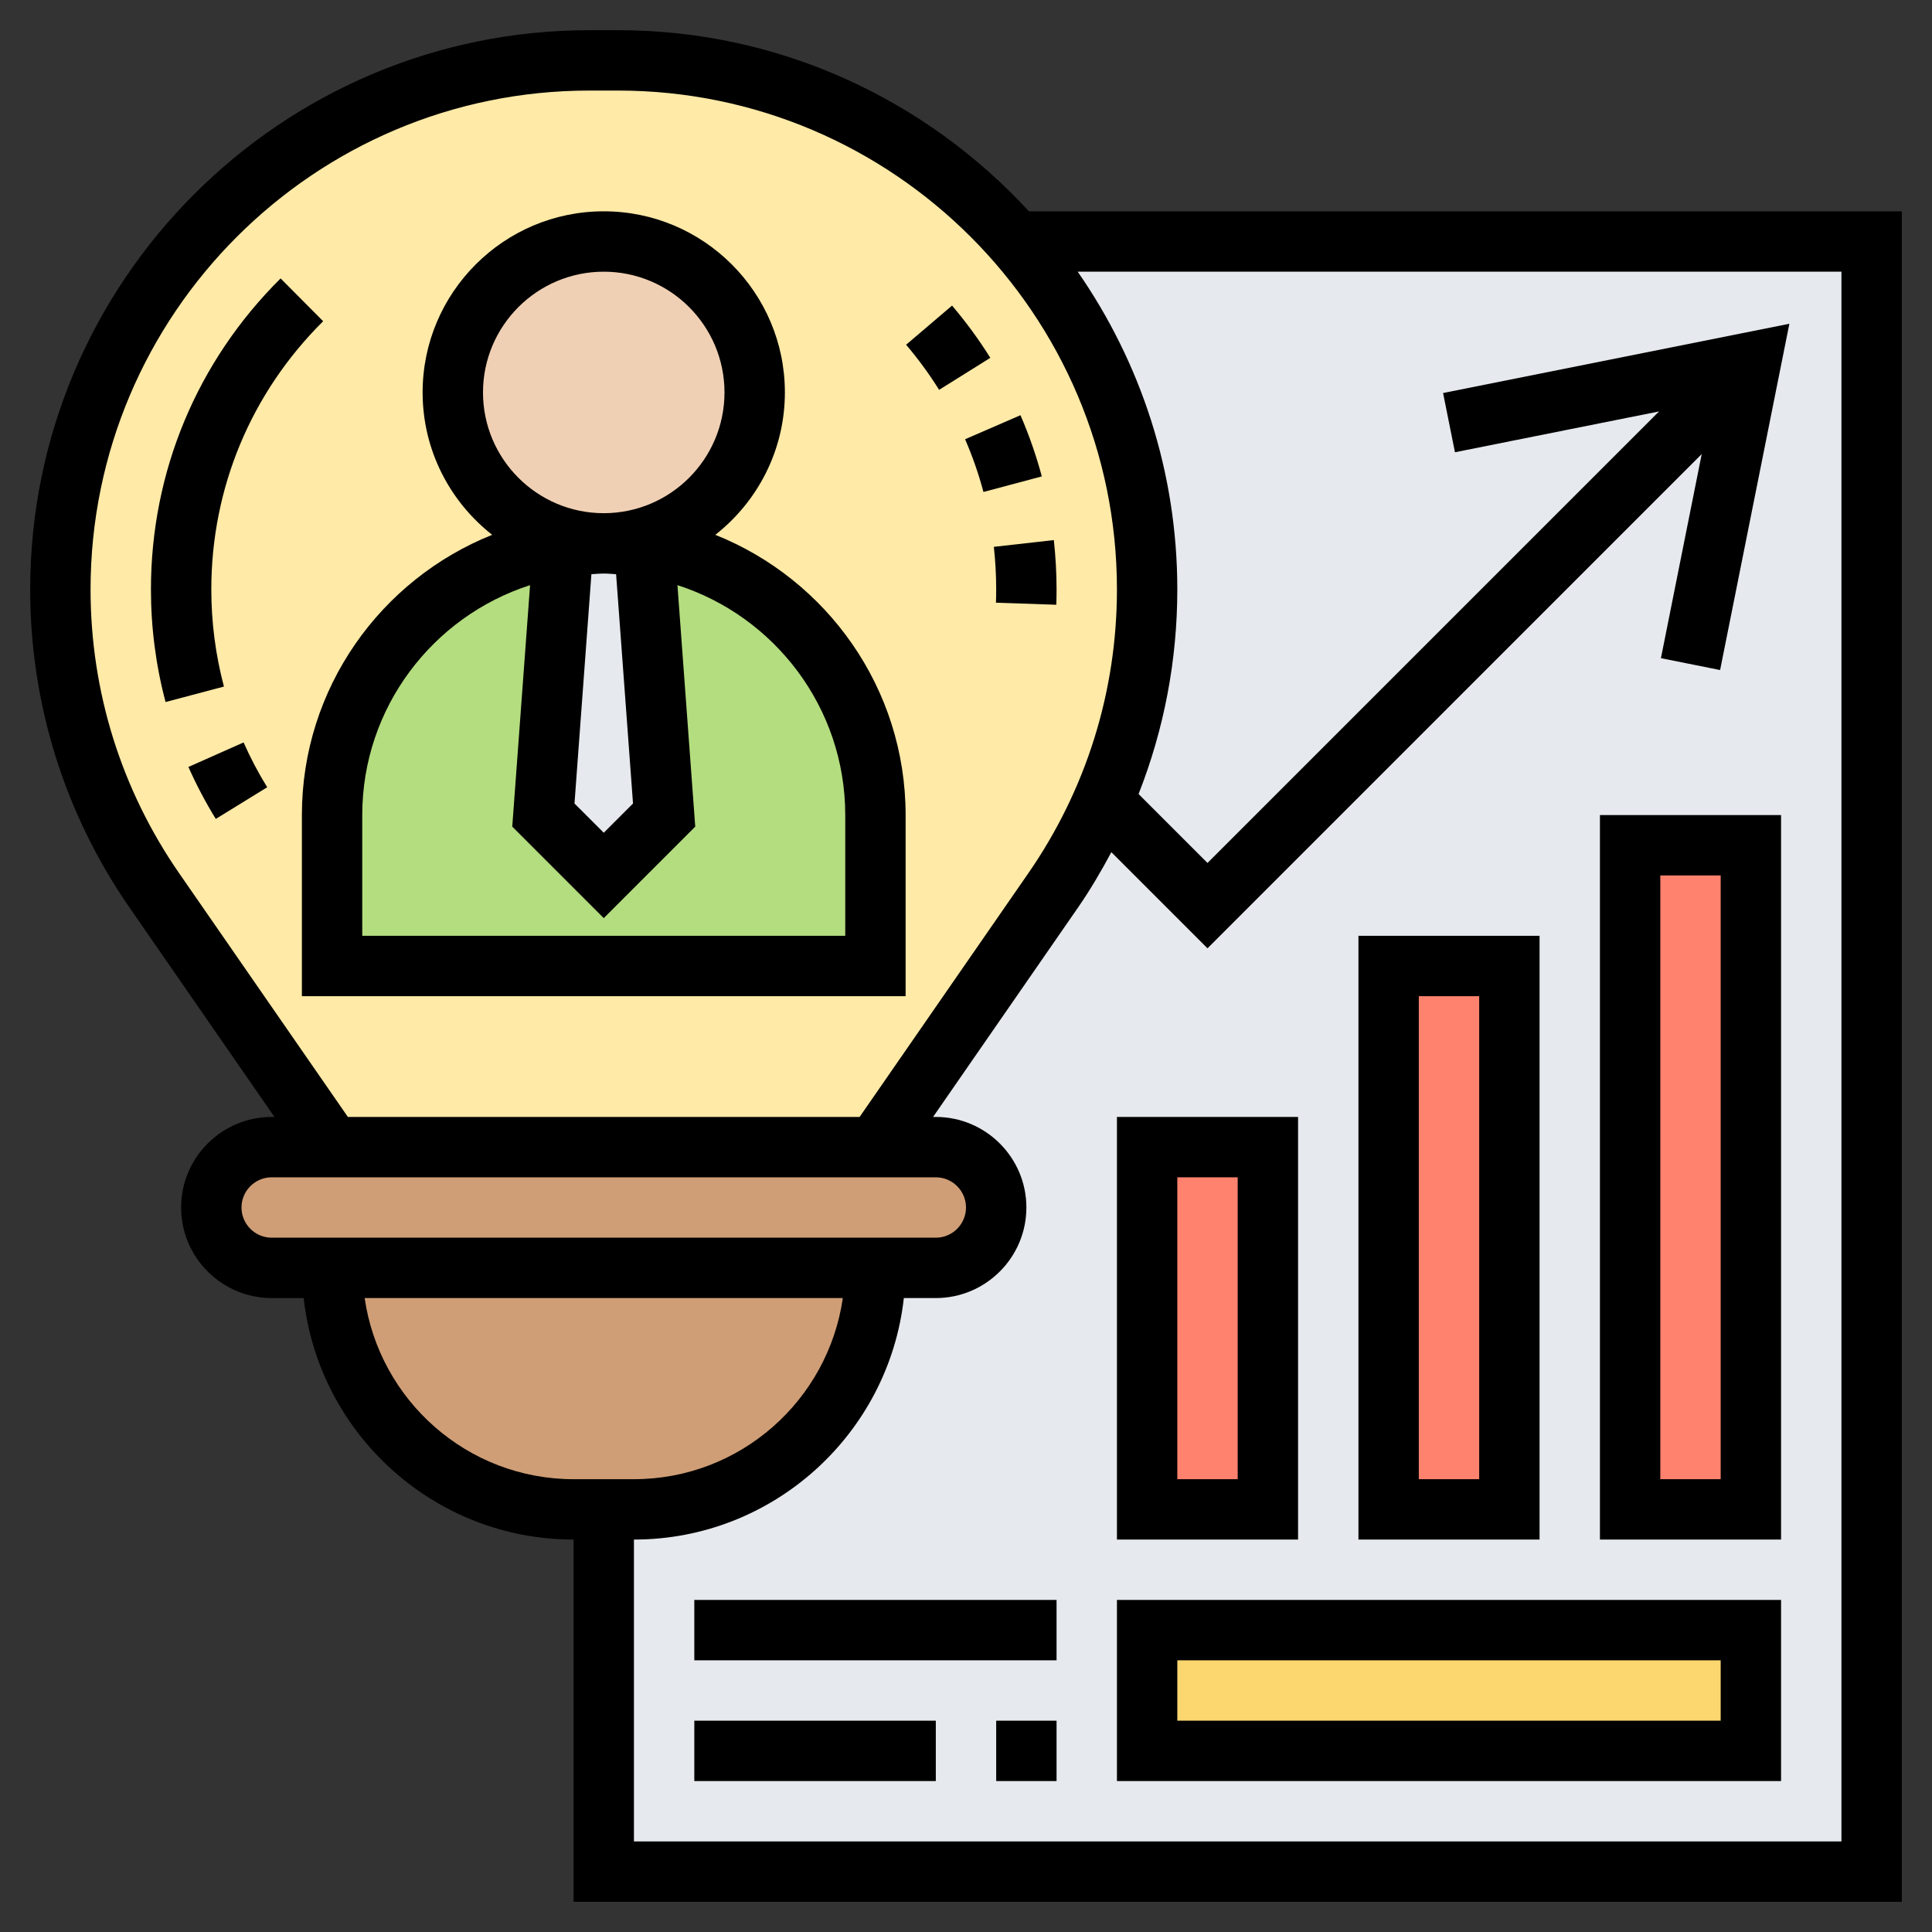 <svg width="110" height="110" viewBox="0 0 110 110" fill="none" xmlns="http://www.w3.org/2000/svg">
<rect x="0" y="0" width="110" height="110" fill="#333333" stroke="none"/>
<path d="M62.803 45.616C64.453 41.834 65.312 37.727 65.312 33.567C65.312 25.988 62.511 19.061 57.853 13.767L57.87 13.75H106.562V106.562H34.375V85.938H36.094C43.691 85.938 49.844 79.784 49.844 72.188H53.281C54.227 72.188 55.086 71.809 55.705 71.173C56.341 70.555 56.719 69.695 56.719 68.75C56.719 66.859 55.172 65.312 53.281 65.312H49.844L59.95 50.703C61.067 49.105 62.03 47.386 62.803 45.616Z" fill="#E6E9ED"/>
<path d="M92.812 48.125H99.688V85.938H92.812V48.125Z" fill="#FF826E"/>
<path d="M79.062 55H85.938V85.938H79.062V55Z" fill="#FF826E"/>
<path d="M65.312 65.312H72.188V85.938H65.312V65.312Z" fill="#FF826E"/>
<path d="M65.312 92.812H99.688V99.688H65.312V92.812Z" fill="#FCD770"/>
<path d="M18.906 72.188H49.844C49.844 79.784 43.691 85.938 36.094 85.938H34.375H32.656C25.059 85.938 18.906 79.784 18.906 72.188Z" fill="#CF9E76"/>
<path d="M53.281 65.312C55.172 65.312 56.719 66.859 56.719 68.75C56.719 69.695 56.341 70.555 55.705 71.173C55.086 71.809 54.227 72.188 53.281 72.188H49.844H18.906H15.469C13.578 72.188 12.031 70.641 12.031 68.75C12.031 67.805 12.409 66.945 13.045 66.327C13.664 65.691 14.523 65.312 15.469 65.312H18.906H49.844H53.281Z" fill="#CF9E76"/>
<path d="M65.312 33.567C65.312 37.727 64.453 41.834 62.803 45.616C62.03 47.386 61.067 49.105 59.95 50.703L49.844 65.312H18.906L8.8 50.703C7.047 48.194 5.706 45.427 4.812 42.539C3.902 39.652 3.438 36.627 3.438 33.567C3.438 16.93 16.93 3.438 33.567 3.438H35.183C43.502 3.438 51.03 6.806 56.478 12.272C56.959 12.753 57.423 13.252 57.853 13.767C62.511 19.061 65.312 25.988 65.312 33.567Z" fill="#FFEAA7"/>
<path d="M34.375 49.844L37.812 46.406L36.678 31.109C40.03 31.608 43.038 33.189 45.306 35.475C48.108 38.259 49.844 42.144 49.844 46.406V55H18.906V46.406C18.906 38.655 24.63 32.227 32.072 31.109L30.938 46.406L34.375 49.844Z" fill="#B4DD7F"/>
<path d="M36.678 31.109L37.812 46.406L34.375 49.844L30.938 46.406L32.072 31.109C32.828 30.989 33.602 30.938 34.375 30.938C35.148 30.938 35.922 30.989 36.678 31.109Z" fill="#E6E9ED"/>
<path d="M34.375 30.938C39.121 30.938 42.969 27.09 42.969 22.344C42.969 17.598 39.121 13.75 34.375 13.75C29.629 13.75 25.781 17.598 25.781 22.344C25.781 27.09 29.629 30.938 34.375 30.938Z" fill="#F0D0B4"/>
<path d="M10.727 43.667C11.179 44.682 11.703 45.679 12.286 46.626L15.213 44.823C14.709 44.007 14.257 43.148 13.869 42.271L10.727 43.667Z" fill="black"/>
<path d="M12.031 33.559C12.031 27.789 14.291 22.366 18.399 18.289L15.976 15.852C11.215 20.579 8.594 26.867 8.594 33.559C8.594 35.731 8.874 37.888 9.426 39.971L12.75 39.09C12.274 37.295 12.031 35.434 12.031 33.559Z" fill="black"/>
<path d="M56.719 33.559C56.719 33.811 56.714 34.064 56.705 34.315L60.141 34.432C60.151 34.143 60.156 33.851 60.156 33.559C60.156 32.622 60.103 31.677 60 30.75L56.585 31.135C56.674 31.934 56.719 32.749 56.719 33.559Z" fill="black"/>
<path d="M55.993 28.01L59.316 27.124C58.999 25.939 58.59 24.765 58.101 23.64L54.948 25.009C55.37 25.981 55.722 26.989 55.993 28.01Z" fill="black"/>
<path d="M56.384 20.374C55.734 19.332 55 18.332 54.206 17.399L51.59 19.628C52.274 20.433 52.908 21.297 53.469 22.196L56.384 20.374Z" fill="black"/>
<path d="M17.188 46.406V56.719H51.562V46.406C51.562 39.174 47.066 32.983 40.727 30.451C43.134 28.561 44.688 25.633 44.688 22.344C44.688 16.656 40.062 12.031 34.375 12.031C28.688 12.031 24.062 16.656 24.062 22.344C24.062 25.633 25.616 28.561 28.023 30.451C21.684 32.983 17.188 39.174 17.188 46.406ZM36.041 45.748L34.375 47.413L32.709 45.748L33.672 32.692C33.906 32.68 34.138 32.656 34.375 32.656C34.612 32.656 34.844 32.68 35.078 32.692L36.041 45.748ZM27.5 22.344C27.5 18.552 30.583 15.469 34.375 15.469C38.167 15.469 41.25 18.552 41.25 22.344C41.25 26.135 38.167 29.219 34.375 29.219C30.583 29.219 27.5 26.135 27.5 22.344ZM30.18 33.316L29.166 47.065L34.375 52.274L39.584 47.065L38.571 33.316C44.105 35.095 48.125 40.288 48.125 46.406V53.281H20.625V46.406C20.625 40.288 24.645 35.095 30.18 33.316Z" fill="black"/>
<path d="M58.582 12.031C52.759 5.71 44.442 1.719 35.191 1.719H33.56C16.003 1.719 1.719 16.003 1.719 33.559C1.719 40.066 3.676 46.334 7.38 51.683L15.625 63.594H15.469C12.626 63.594 10.312 65.907 10.312 68.75C10.312 71.593 12.626 73.906 15.469 73.906H17.289C18.148 81.629 24.709 87.656 32.656 87.656V108.281H108.281V12.031H58.582ZM10.206 49.727C6.902 44.956 5.156 39.364 5.156 33.559C5.156 17.897 17.897 5.156 33.559 5.156H35.19C50.853 5.156 63.594 17.897 63.594 33.559C63.594 39.363 61.847 44.954 58.544 49.725L48.943 63.594H19.807L10.206 49.727ZM13.75 68.75C13.75 67.803 14.522 67.031 15.469 67.031H53.281C54.228 67.031 55 67.803 55 68.75C55 69.697 54.228 70.469 53.281 70.469H15.469C14.522 70.469 13.75 69.697 13.75 68.75ZM20.762 73.906H47.987C47.149 79.728 42.142 84.219 36.094 84.219H32.656C26.608 84.219 21.601 79.728 20.762 73.906ZM104.844 104.844H36.094V87.656C44.041 87.656 50.602 81.629 51.461 73.906H53.281C56.124 73.906 58.438 71.593 58.438 68.75C58.438 65.907 56.124 63.594 53.281 63.594H53.125L61.37 51.683C62.076 50.664 62.698 49.6 63.276 48.519L68.75 53.993L96.889 25.853L94.566 37.474L97.936 38.149L101.879 18.434L82.163 22.378L82.839 25.749L94.459 23.425L68.75 49.132L64.826 45.208C66.277 41.523 67.031 37.589 67.031 33.559C67.031 26.84 64.927 20.611 61.361 15.469H104.844V104.844Z" fill="black"/>
<path d="M91.094 87.656H101.406V46.406H91.094V87.656ZM94.531 49.844H97.969V84.219H94.531V49.844Z" fill="black"/>
<path d="M87.656 53.281H77.344V87.656H87.656V53.281ZM84.219 84.219H80.781V56.719H84.219V84.219Z" fill="black"/>
<path d="M73.906 63.594H63.594V87.656H73.906V63.594ZM70.469 84.219H67.031V67.031H70.469V84.219Z" fill="black"/>
<path d="M63.594 101.406H101.406V91.094H63.594V101.406ZM67.031 94.531H97.969V97.969H67.031V94.531Z" fill="black"/>
<path d="M39.531 91.094H60.156V94.531H39.531V91.094Z" fill="black"/>
<path d="M39.531 97.969H53.281V101.406H39.531V97.969Z" fill="black"/>
<path d="M56.719 97.969H60.156V101.406H56.719V97.969Z" fill="black"/>
</svg>
